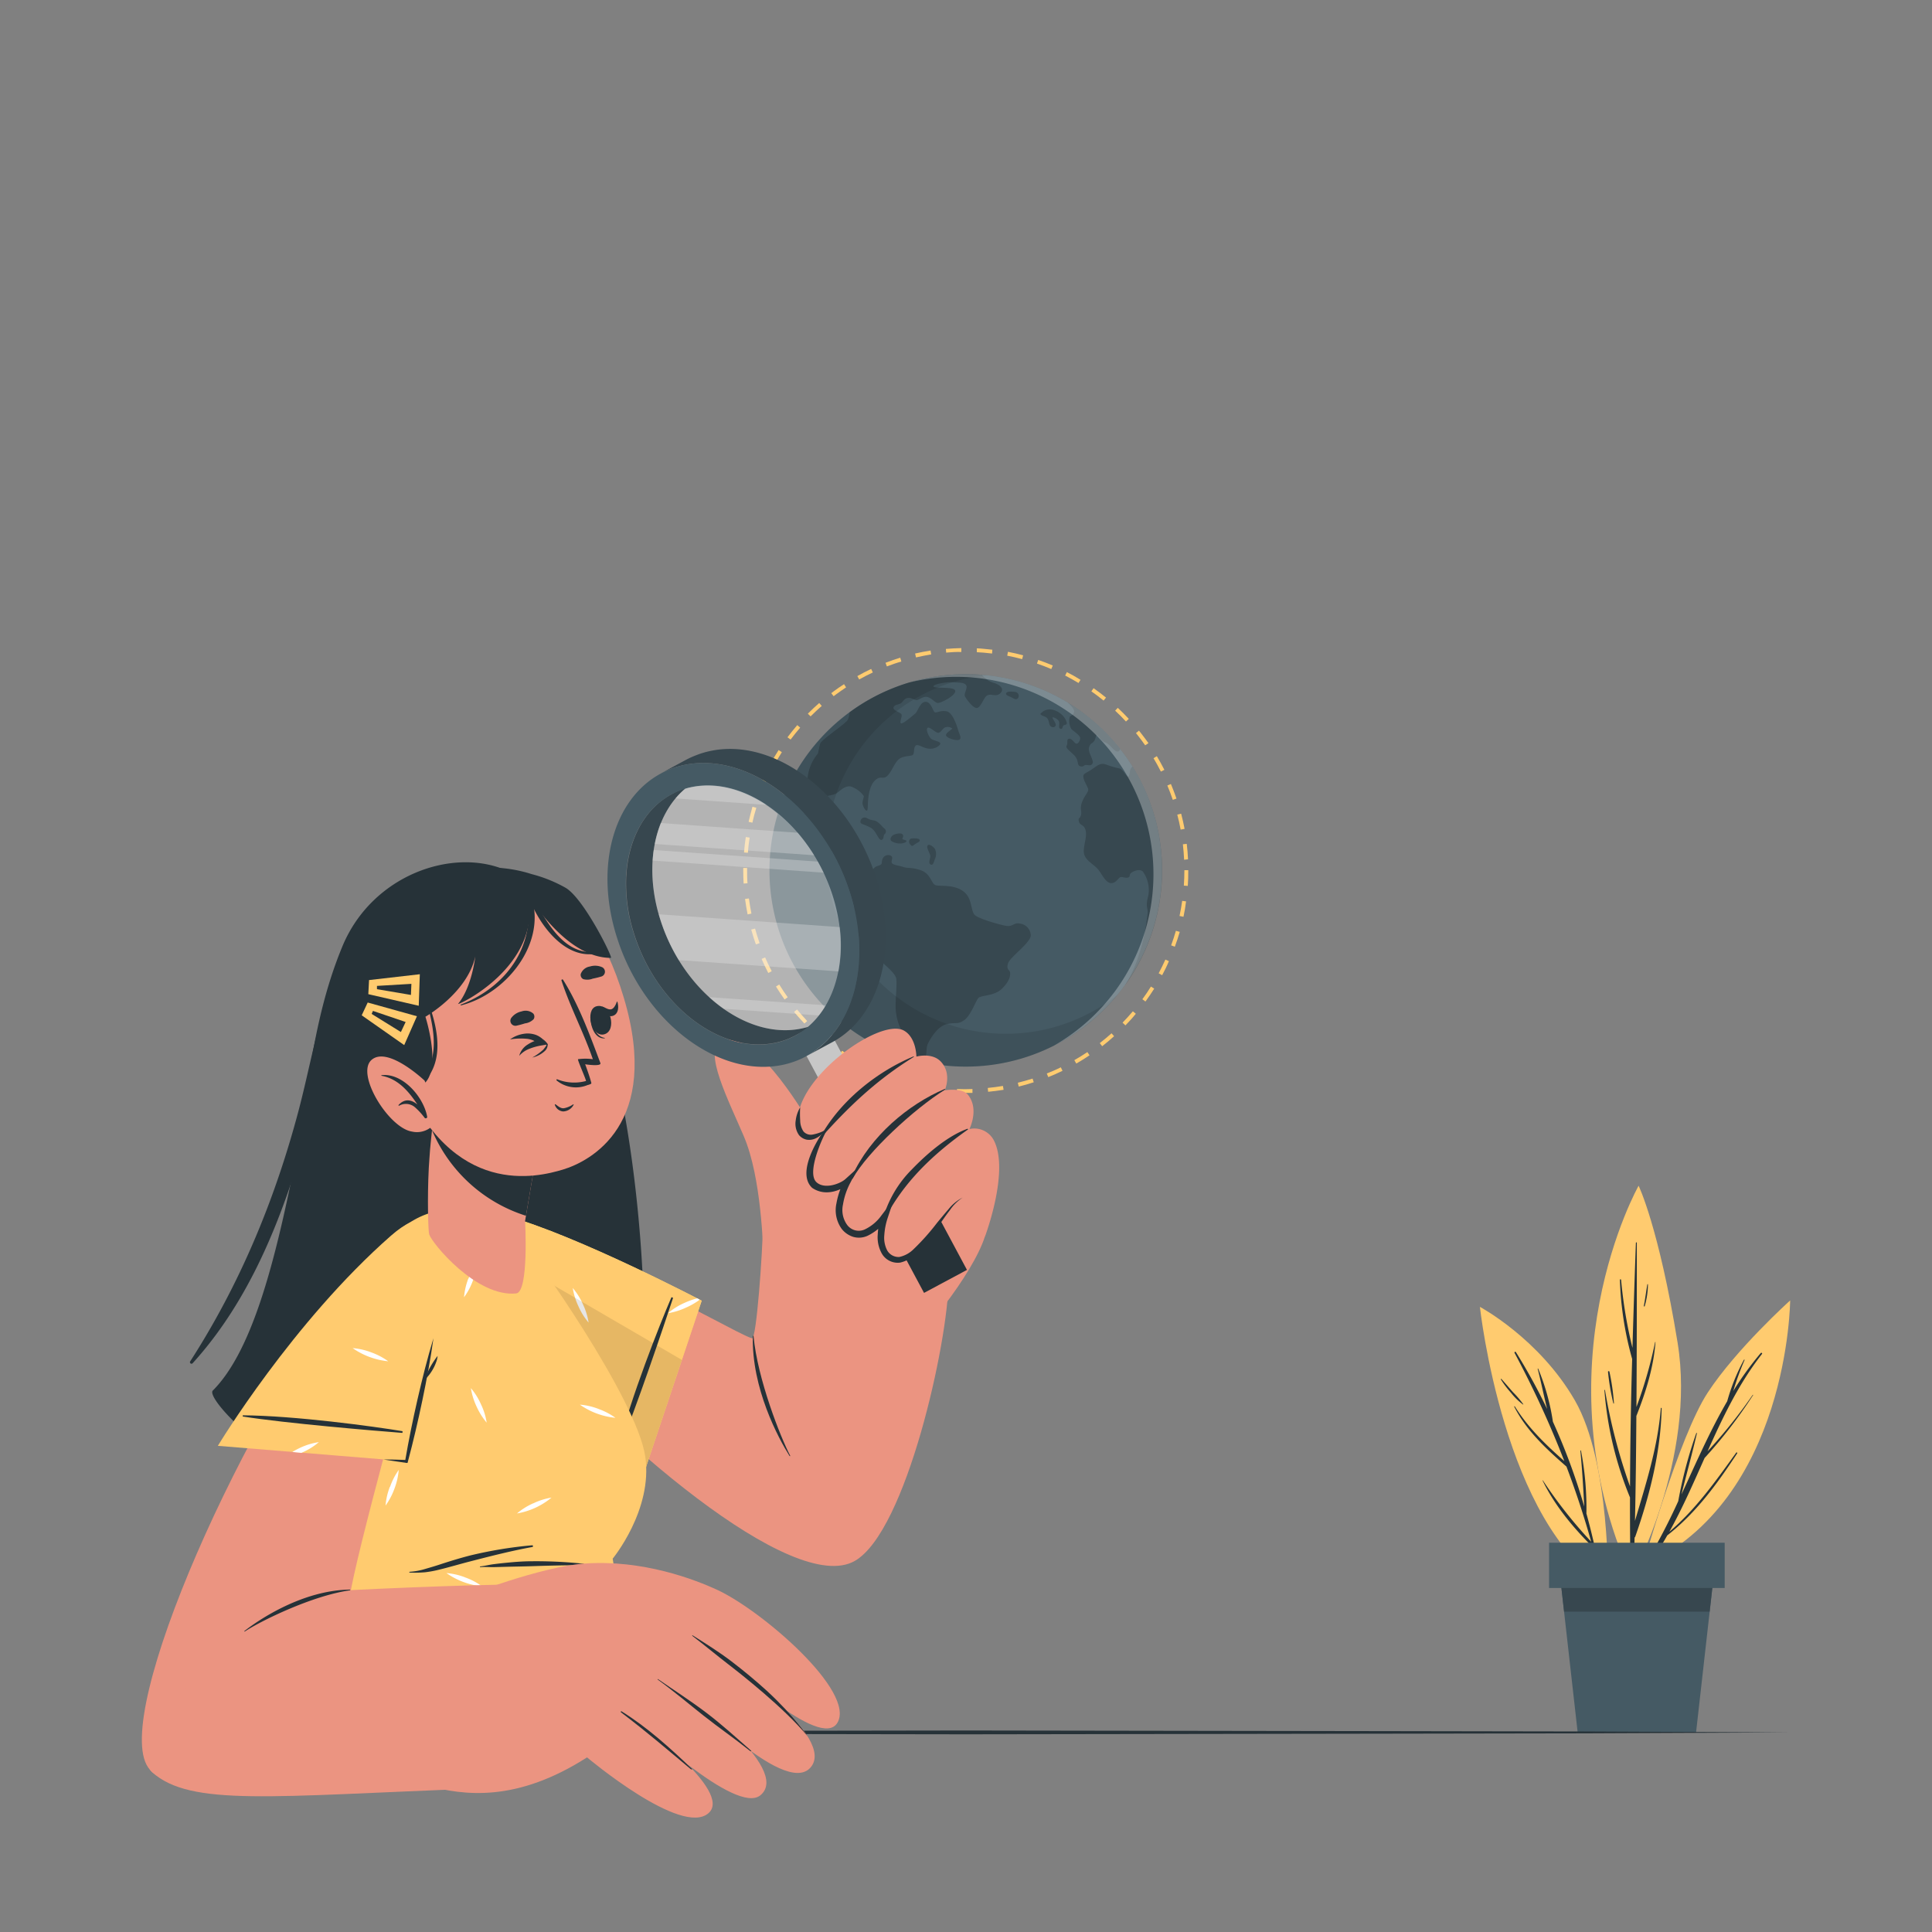 <svg xmlns="http://www.w3.org/2000/svg" viewBox="0 0 500 500"><rect x="0" y="0" width="500" height="500" fill="#808080" stroke="none"/><g id="freepik--Plant--inject-429"><path d="M425.15,405.31s9.34-33.5,16.79-44.88,21.35-23.88,21.35-23.88S463,388.2,425.15,405.31Z" style="fill:#FFCB6F"></path><path d="M425.82,404.73a158.38,158.38,0,0,0,8.51-16.23A114,114,0,0,1,439,370.88c0-.1.19,0,.16.06-1.24,5.3-2.68,10.54-4,15.82,3.77-8.15,7.35-16.41,11.84-24.12a51.21,51.21,0,0,1,4.33-10.72c0-.1.21-.05.16.06a67.81,67.81,0,0,0-2.91,8,81,81,0,0,1,7.09-9.8c.16-.19.49,0,.33.23-6,7.66-10.14,16.37-14.09,25.19A132.7,132.7,0,0,0,453.6,361a.05.05,0,0,1,.09.06,121.35,121.35,0,0,1-12.54,16.26c-2.88,6.46-5.7,12.95-9.13,19.1,6.85-5.79,12.11-13.27,17.32-20.49a.16.16,0,0,1,.26.17c-5.21,7.93-10.61,15.39-18.11,21.26a83.72,83.72,0,0,1-5,7.83A.4.4,0,0,1,425.82,404.73Z" style="fill:#263238"></path><path d="M422.26,408.33s16.78-30.9,11.9-60.85-10.09-40.61-10.09-40.61S397.7,353.45,422.26,408.33Z" style="fill:#FFCB6F"></path><path d="M415.37,359.76a146,146,0,0,0,6.48,24.94q.07-16.49.55-33a85.36,85.36,0,0,1-3.17-20.47c0-.2.3-.19.31,0a117.47,117.47,0,0,0,2.94,17.61q.39-13.61.89-27.2a.12.12,0,0,1,.24,0c0,14.16,0,28.33-.1,42.49a114.65,114.65,0,0,0,4.84-16.83,0,0,0,0,1,.09,0c-.5,6.61-2.51,13-4.95,19.15-.06,9.05-.16,18.11-.36,27.16,2.84-9.63,5.87-18.95,6.69-29.12a.11.11,0,1,1,.21,0c-.22,11.22-3.11,22.61-6.81,33.15a.6.6,0,0,1-.19.27q-.12,5-.29,9.93a.37.37,0,0,1-.74,0c-.13-6.77-.17-13.54-.16-20.31a90.93,90.93,0,0,1-6.62-27.8C415.22,359.69,415.36,359.68,415.37,359.76Z" style="fill:#263238"></path><path d="M416.52,355a57.9,57.9,0,0,1,1.17,8.16c0,.1-.13.11-.16,0a58.74,58.74,0,0,1-1.38-8.13C416.13,354.82,416.48,354.78,416.52,355Z" style="fill:#263238"></path><path d="M426.33,332.4c0-.09.16-.06.16,0a21,21,0,0,1-.84,5.63c0,.15-.26.08-.23-.06C425.79,336.13,426,334.26,426.33,332.4Z" style="fill:#263238"></path><path d="M416.14,410.69s.68-32.25-8.57-48.28S383,338.22,383,338.22,389.17,395.06,416.14,410.69Z" style="fill:#FFCB6F"></path><path d="M399.28,383.11A119.37,119.37,0,0,0,411.8,399q-2.78-9.89-6.4-19.45c-5.19-4.54-10.33-9.26-13.51-15.48-.06-.1.09-.18.15-.09,3.42,5.51,8,9.92,12.81,14.16a252.1,252.1,0,0,0-12.88-28,.2.2,0,0,1,.35-.2,153.3,153.3,0,0,1,8.08,14.71c-.87-3.44-1.56-7-2.45-10.39,0-.1.11-.13.15,0a58.15,58.15,0,0,1,3.79,13.68A162.94,162.94,0,0,1,410,389.9c-.24-4.83-.54-9.64-1-14.46a.08.08,0,0,1,.16,0,78.44,78.44,0,0,1,1.4,16.25c1.33,4.8,2.46,9.66,3.36,14.56,0,.13-.17.19-.21.06-.5-2-1-4.09-1.6-6.12,0,0-.07,0-.11,0-5-5-9.67-10.64-12.77-17C399.21,383.11,399.26,383.08,399.28,383.11Z" style="fill:#263238"></path><path d="M388.56,356.87c1,1.12,2,2.29,3,3.43a25.44,25.44,0,0,1,2.67,3.12s0,.1-.07.07a15.56,15.56,0,0,1-3.08-3,25,25,0,0,1-2.63-3.46A.09.09,0,0,1,388.56,356.87Z" style="fill:#263238"></path><path d="M443.62,406.75l-1.16,10.34-3.52,31.26H408.3l-3.52-31.26-1.16-10.34h40Z" style="fill:#455a64"></path><path d="M443.62,406.75l-1.16,10.34H404.78l-1.16-10.34h40Z" style="fill:#37474f"></path><rect x="400.89" y="399.26" width="45.45" height="11.71" transform="translate(847.24 810.23) rotate(180)" style="fill:#455a64"></rect></g><g id="freepik--Table--inject-429"><polygon points="36.71 448.35 90.03 448.1 143.35 448.01 250 447.85 356.64 448.01 409.97 448.1 463.29 448.35 409.97 448.59 356.64 448.68 250 448.84 143.35 448.68 90.03 448.59 36.71 448.35" style="fill:#263238"></polygon></g><g id="freepik--World--inject-429"><path d="M300.73,225.25A50.51,50.51,0,0,1,291,255.1h0A50.78,50.78,0,1,1,250,174.48c1.39,0,2.78.05,4.14.16a50.68,50.68,0,0,1,35.78,19.23,52.71,52.71,0,0,1,3.17,4.5A50.59,50.59,0,0,1,300.73,225.25Z" style="fill:#455a64"></path><g style="opacity:0.2"><path d="M260.92,249.22c-.64,1.71.42,1.78.49,2.49s0,2.06-2.06,4.12-5.47,1.64-6.18,2.49-1.92,4.48-3.63,5.69-2,.5-4.41,1-4.27,3.62-5,5.12.14,4-1.56,4.05-2.49-3.63-4.06-5.62a13.35,13.35,0,0,1-2.56-6.11c-.49-2.35.29-7.26,0-9.18s-5.4-5.33-7.25-7.68-4.41-7-4.27-8.6a6.31,6.31,0,0,1,2.14-3.91c.85-.64.49-1,.64-1.57s.85-.71,1-1.42-.43-2.84-1.14-3.2-1.21.85-1.63.64-1.71-1.71-2.21-1.85-.35.93-1.06-.43-1.07-4.76-1.64-5.33-1,1-2.35,0-1.92-2.92-2.49-3.2-1.35.07-1.93-1.07.51-3.2,0-3-1.62,1.85-1.91.28,1.43-6.83,1.14-9.67a11.39,11.39,0,0,1,2.7-8.25s.29-1.56.57-2.56,6.4-5,7.12-6.12a5.67,5.67,0,0,0,.5-2A50.55,50.55,0,0,1,250,174.48c1.39,0,2.78.05,4.14.16l.14.19a6,6,0,0,0,3.08,1.95c1.8.66,2.23,1.51,1.85,2.22a1.8,1.8,0,0,1-1.7.91c-.71,0-1.38-.34-2.14.14s-1.51,3-2.51,3.17-2.75-2.27-3.13-3,.85-2.23.27-2.94-1.6-.57-3.21-.71-5.36.47-5.21,1.09,5.5-.1,5.64,1.14-3.94,3.31-4.65,3.12-1.66-1.42-2.7-1.56-1.9.71-2.55.81-1.43-.71-2.43-.53-1.23,1.05-1.75,1.38-1.76.33-1.9,1.09,1.57,1.19,2,1.66-.52,2.09-.09,2.42,3.08-2,3.74-2.56,1.23-3,2.66-3,1.89,2.46,2.37,2.7,1.52-.57,3.08-.24,2.65,3.75,2.94,4.79,1,2.09.38,2.52-3.13-.29-3.46-1,1.7-1.66,1.56-1.9a2,2,0,0,0-1.94-.2c-.62.38-.9,1.15-1.57,1.34s-2.41-1.8-2.89-1.23.48,2.37.95,2.79,2.23.67,2.37,1.14-1.18,1.52-2.8,1.43-2.94-1.33-3.55-.81-.29,1.89-.71,2.37-2.75.14-3.89,1.37-1.66,3.09-2.8,4.13-1.66-.29-3.18,1.18-1.75,4.75-1.8,5.88,0,2-.38,1.9-.9-1.14-1-1.75.33-1.66.33-2a6.74,6.74,0,0,0-3.46-2.52c-1.28-.19-2.42.86-3.36,1.62s-2.66.61-3.28,1.23-1.09,6.07-.61,7.35,1.09,1.28,2.61.61.66-1.94,1.56-1.66a2.13,2.13,0,0,1,1.37,2c0,.76-1.8,2.56-1.56,3.09s1.8-.1,2.56.14,1.14.71.9,2.65-.09,3.47,1,4.11,1.78-.93,2.28-.72,1.21,1.36,1.92,1.28.36-.71,1.71-1.13.85-.71,1.13-1.57a1.58,1.58,0,0,1,2.07-1.14c.92.43.28,1.07.35,1.78s1.71.78,3,1.21,2,0,4.55.85,2.7,3.42,3.77,3.84,4.62-.28,7.18,1.57,1.85,5.26,3.13,6.26,6.05,2.34,7.9,2.7,2.13-.93,3.62-.57a3.17,3.17,0,0,1,2.85,2.85C267.12,243.71,261.56,247.51,260.92,249.22Z"></path><path d="M222.7,212.86c.05.4,1.24.57,2.66,1.37s1.94,3.18,2.7,3.13.52-1.14.81-1.42a.92.92,0,0,0,0-1.52c-.76-.62-1.5-1.94-2.88-2.13s-1.63-.76-2.24-.71A1.07,1.07,0,0,0,222.7,212.86Z"></path><path d="M230.53,216.84c-.21.58,0,1,1.51,1.37s2.94-.38,2.47-.68-1.19-.17-.9-.69.19-1.28-1.05-1.14S230.72,216.32,230.53,216.84Z"></path><path d="M235.84,217c-.52.08-.81,1-.29,1.55s.52.47,1.14,0,1.56-.71,1.33-1.19S236.36,216.93,235.84,217Z"></path><path d="M240,218.94c.23-.71,1.42,0,1.95.74a3.1,3.1,0,0,1,0,2.66c-.29.8-.48,1.75-1.14,1.37s0-1.51-.05-2.18S239.77,219.52,240,218.94Z"></path><path d="M260.4,179.38c-.25.6.9.81,1.56,1.19s1.19.62,1.56,0a1,1,0,0,0-.66-1.47C262.34,179,260.63,178.82,260.4,179.38Z"></path><path d="M269.36,184.93c.43.46,1.18.38,1.7,1s.33,1.81,1,2.14,1.14,0,1.18-.48-.94-1.66-.85-1.89,1.38.33,1.66,1-.28,1.71.38,1.9.52-.67.81-.86.9-.09.85-.66a4.35,4.35,0,0,0-1.42-2.23,5.33,5.33,0,0,0-2.14-1.14,3.2,3.2,0,0,0-2.56.38C269.45,184.6,269.09,184.65,269.36,184.93Z"></path><path d="M289.87,193.87a.91.91,0,0,1-.27.5c-1,.71-2.18-1.76-3.55-2.23s-2-2.23-2.28-1.85-.19.9-.62,1.52-1,.47-1.32,1.66,1.32,3.36.94,4.07-.85.48-1.61.43-.62.62-1.61.33-.14-1.52-1.71-3-2.08-1.75-1.75-2.41-.14-1.62.57-1.71,1.28.95,1.75,1.23,1.09-.57,1.14-1.33-1.66-1.8-2.28-2.39a4.24,4.24,0,0,1-.42-3.15c.23-.43.95-.29,1.13-1.33.12-.61-.85-1.64-1.67-2.38A51,51,0,0,1,289.87,193.87Z"></path><path d="M297,236.37c.14-1.52-.62-1.61.14-4.41a8.13,8.13,0,0,0-1.37-6.4c-.57-.61-1.81-.42-2.8.19s-.29,1.09-.95,1.33-1.33-.14-1.94-.1-1.19,1.62-2.52,1.57-2.18-1.94-3.17-3.3-3-2.2-3.7-3.86.62-4.22.33-6.16-1.56-1.52-1.8-2.61.19-.57.52-1.61-.38-1.61.29-3.42,1.85-2.7,1.56-3.5-1.18-2.14-1.23-3.08.9-.91,2.7-2.24,2.28-1.23,3.65-.75a20,20,0,0,0,3,.85c.81.14,1.9,2.23,2.23,2.13s.38-.71.53-1.61a2,2,0,0,1,.59-1,50.8,50.8,0,0,1-2,56.73C295.87,247.72,296.81,237.89,297,236.37Z"></path></g><path d="M289.29,257.36A50.78,50.78,0,1,1,250,174.48c1.4,0,2.77.05,4.14.16l1.13.11a46.53,46.53,0,1,0,34.07,82.61Z" style="opacity:0.1"></path><path d="M300.73,225.25A50.53,50.53,0,0,1,291,255.1h0a51.12,51.12,0,0,1-18.24,15.51,51.59,51.59,0,0,0,16-14.35h0a51.08,51.08,0,0,0-37.16-80.93c-1.37-.11-2.76-.16-4.16-.16a51.13,51.13,0,0,0-12.26,1.48A50.74,50.74,0,0,1,250,174.48c1.4,0,2.77.05,4.14.16a50.68,50.68,0,0,1,35.78,19.23,52.71,52.71,0,0,1,3.17,4.5A50.59,50.59,0,0,1,300.73,225.25Z" style="fill:#fff;opacity:0.3"></path><path d="M250,282.84c-.78,0-1.55,0-2.33,0l0-1c1.32.06,2.65.06,4,0l0,1Zm5.73-.28-.1-1c1.31-.13,2.64-.3,3.93-.52l.17,1C258.36,282.25,257,282.43,255.68,282.56Zm-12.08-.07c-1.32-.14-2.67-.34-4-.58l.18-1c1.3.23,2.62.42,3.92.57Zm20-1.28-.24-1c1.28-.31,2.56-.67,3.82-1.07l.3.95C266.23,280.52,264.93,280.89,263.63,281.21Zm-28-.16c-1.3-.33-2.6-.71-3.87-1.13l.32-.95c1.24.41,2.52.79,3.8,1.12Zm35.64-2.3-.38-.93c1.23-.49,2.45-1,3.63-1.6l.44.9C273.79,277.71,272.55,278.25,271.31,278.75ZM228,278.51c-1.24-.51-2.48-1.07-3.68-1.67l.44-.89c1.19.59,2.4,1.14,3.62,1.64Zm50.54-3.27-.5-.87c1.14-.65,2.27-1.35,3.37-2.09l.56.83C280.87,273.86,279.71,274.58,278.56,275.24Zm-57.77-.32c-1.15-.68-2.3-1.41-3.4-2.17l.56-.82c1.09.74,2.21,1.46,3.35,2.13Zm64.47-4.17-.62-.79c1.05-.81,2.07-1.67,3.05-2.54l.66.75C287.36,269.05,286.32,269.92,285.26,270.75Zm-71.12-.4c-1-.83-2.08-1.71-3.07-2.62l.68-.73c1,.89,2,1.75,3,2.57Zm77.12-5-.72-.69c.92-.95,1.82-1.94,2.67-2.94l.76.64C293.11,263.41,292.19,264.41,291.26,265.37Zm-83.06-.46c-.93-1-1.83-2-2.68-3l.77-.64c.84,1,1.72,2,2.63,3Zm88.26-5.7-.8-.59.07-.09c.75-1,1.48-2.11,2.15-3.19l.85.54c-.69,1.09-1.43,2.18-2.19,3.23Zm-93.39-.52c-.78-1.09-1.53-2.22-2.23-3.36l.85-.52c.69,1.12,1.42,2.23,2.19,3.3Zm97.69-6.3-.88-.48c.61-1.15,1.2-2.35,1.74-3.55l.91.4C302,250,301.39,251.21,300.76,252.39Zm-101.91-.56c-.62-1.19-1.2-2.41-1.73-3.64l.91-.4c.53,1.21,1.1,2.41,1.71,3.57Zm105.2-6.8-.94-.35c.46-1.24.87-2.51,1.23-3.77l1,.28C304.94,242.47,304.51,243.76,304.05,245Zm-108.41-.59c-.45-1.26-.85-2.56-1.21-3.85l1-.26c.35,1.26.75,2.54,1.18,3.78Zm110.64-7.16-1-.21c.28-1.29.51-2.6.69-3.91l1,.14C306.79,234.63,306.56,236,306.28,237.28Zm-112.78-.61c-.26-1.31-.48-2.65-.66-4l1-.13c.17,1.31.39,2.63.65,3.91Zm113.9-7.38-1-.07c.09-1.32.14-2.65.14-4h1C307.54,226.59,307.49,228,307.4,229.29Zm-114.93-.61c-.07-1.13-.1-2.28-.1-3.43v-.6h1v.59c0,1.13,0,2.26.1,3.37Zm114-6.16c-.06-1.32-.17-2.65-.32-4l1-.11c.16,1.33.27,2.68.33,4ZM193.55,220.7l-1-.08c.11-1.34.26-2.69.46-4l1,.15C193.8,218.06,193.65,219.38,193.55,220.7Zm112-6c-.24-1.3-.53-2.6-.87-3.87l1-.25c.34,1.29.64,2.62.89,3.93Zm-110.81-1.79-1-.22c.3-1.31.64-2.63,1-3.91l1,.29C195.35,210.28,195,211.57,194.73,212.86ZM303.52,207c-.42-1.25-.9-2.5-1.41-3.71l.92-.39c.52,1.24,1,2.51,1.44,3.77ZM197,205.26l-.94-.35c.47-1.25,1-2.5,1.56-3.72l.91.42C198,202.81,197.46,204,197,205.26Zm103.44-5.57c-.59-1.18-1.24-2.35-1.91-3.47l.86-.52c.68,1.15,1.34,2.34,1.95,3.53Zm-100.13-1.62-.87-.48c.64-1.18,1.34-2.34,2.06-3.47l.84.54C201.63,195.77,201,196.91,200.31,198.07Zm96.06-5.18c-.62-.89-1.27-1.77-1.94-2.61-.14-.19-.29-.37-.44-.56l.78-.63.45.57c.68.86,1.34,1.75,2,2.66ZM204.6,191.4l-.8-.59c.8-1.08,1.66-2.13,2.53-3.15l.76.65C206.23,189.31,205.39,190.35,204.6,191.4Zm86.8-4.67c-.9-1-1.84-1.91-2.8-2.81l.68-.73c1,.92,1.94,1.88,2.85,2.85Zm-81.62-1.33-.71-.7c.94-.95,1.93-1.88,2.94-2.76l.66.75C211.68,183.56,210.71,184.47,209.78,185.4Zm75.83-4.09c-1-.83-2.1-1.64-3.16-2.39l.57-.82c1.09.77,2.17,1.59,3.22,2.44Zm-69.87-1.13-.61-.79.73-.55c.83-.61,1.69-1.21,2.57-1.78l.54.83c-.85.57-1.7,1.16-2.52,1.76Zm63.38-3.42c-1.12-.68-2.29-1.33-3.46-1.93l.45-.89c1.2.61,2.38,1.27,3.53,2Zm-56.76-.92-.48-.87c1.17-.66,2.37-1.28,3.58-1.85l.43.91C224.7,174.59,223.51,175.2,222.36,175.84Zm49.71-2.69c-1.21-.51-2.46-1-3.7-1.42l.32-.94c1.27.43,2.54.92,3.77,1.44Zm-42.54-.68-.36-.94c1.25-.48,2.53-.93,3.81-1.32l.29,1C232,171.55,230.76,172,229.53,172.47Zm35-1.89c-1.26-.34-2.56-.64-3.86-.89l.19-1c1.32.25,2.64.56,3.93.9Zm-27.47-.45-.23-1c1.3-.3,2.63-.56,4-.77l.16,1C239.68,169.58,238.38,169.84,237.1,170.13Zm19.69-1c-.74-.09-1.48-.16-2.23-.23l-1.72-.11,0-1c.59,0,1.17.07,1.75.12.76.06,1.52.14,2.27.23Zm-11.87-.19-.09-1c1.33-.11,2.69-.19,4-.21l0,1C247.56,168.7,246.23,168.77,244.92,168.89Z" style="fill:#FFCB6F"></path></g><g id="freepik--Character--inject-429"><path d="M164.37,367.68a83.19,83.19,0,0,1-13.8,12.71c5.76-15.95-1.69-48.08-1.84-43.27-.77,23-10.06,49.85-15.11,52l-.09,0c-13.83,4.53-27.43,3.16-39.34-.8a.24.24,0,0,1,0-.08c7.88-18.3,1.17-51.13.81-49-4,23-18.19,38.71-21.07,39.23h0c-12.6-8.17-20.18-17.27-18.86-18.59,9.63-9.62,15.36-30.78,20-52.87v0c4.56-21.79,5.15-41.8,13.53-62.06,7.67-18.55,28.66-25.78,42.49-19.67C167.32,241.37,170.19,361,164.37,367.68Z" style="fill:#263238"></path><path d="M103.89,231.44c-8.49,3.78-14.25,13.32-17.48,21.74-4.28,11.18-6.21,23.3-9.3,34.85C71,310.87,62,332.5,49.21,352.34a.4.4,0,0,0,.64.47c14.77-16.27,23-37.17,29.09-58.19,3.08-10.74,5-21.74,7.82-32.55a67.52,67.52,0,0,1,6.57-17c3-5.15,6.84-8.61,11.43-12.19A.84.84,0,0,0,103.89,231.44Z" style="fill:#263238"></path><path d="M130.32,340.1c28.07,32.71,75.06,73,90.93,63.85,13.36-7.71,24.09-56.72,24.22-72.2.06-7-47.91-22.91-48-15.39-.1,8-1.72,30.32-2.84,30-3.51-1.13-13.14-7.19-47.33-23.56C128.24,313.65,111.73,318.45,130.32,340.1Z" style="fill:#eb9481"></path><path d="M204.34,376.81c-2.88-4.56-9.86-17.56-9.5-31,0-.15.17-.17.18,0,1,11,7,26.22,9.47,30.91C204.56,376.81,204.42,376.92,204.34,376.81Z" style="fill:#263238"></path><path d="M166.06,383.05l15.54-46.43s-32.06-16.83-50.47-21.93c-10.32-2.85-12.68,5.12-8.23,13.71C138.49,358.46,166.06,383.05,166.06,383.05Z" style="fill:#FFCB6F"></path><path d="M166.06,383.05l15.54-46.43s-32.06-16.83-50.47-21.93c-10.32-2.85-12.68,5.12-8.23,13.71C138.49,358.46,166.06,383.05,166.06,383.05Z" style="fill:#FFCB6F"></path><path d="M150.86,337.54a17.36,17.36,0,0,0-2.63-4.2,17.49,17.49,0,0,0,1.47,4.73,16.93,16.93,0,0,0,2.63,4.21A17.45,17.45,0,0,0,150.86,337.54ZM180.44,336a21.31,21.31,0,0,0-3.36,1.21,17,17,0,0,0-4.19,2.64,17.5,17.5,0,0,0,4.73-1.48,18.11,18.11,0,0,0,3.46-2Zm-57.79-8.11c.08.17.16.33.25.5l.29.55a13,13,0,0,0,.38-2.43A15,15,0,0,0,122.65,327.9Zm32.25,36.74a17.35,17.35,0,0,0-4.83-1.11,19.27,19.27,0,0,0,9.21,3.41A17.67,17.67,0,0,0,154.9,364.64Z" style="fill:#fff"></path><path d="M176.47,351.94l-10.41,31.12s-27.57-24.6-43.15-54.66a15.86,15.86,0,0,1-2.09-8.84Z" style="opacity:0.1"></path><path d="M173.74,335.79c-3,6.95-10.52,26-13.8,39.06,0,.08.26.19.3.11,4.36-10.43,11.56-31.83,13.93-39C174.22,335.82,173.8,335.66,173.74,335.79Z" style="fill:#263238"></path><path d="M232.57,350.33c-5.06,2.93-34.27-17.45-34.8-23.42-.37-4.16-.64-22-5.28-32.87-3.88-9.13-10.68-22.24-5.85-24.51,7-3.33,17.63,12.21,23.17,21.51,2.93-5.11,5.92-9.23,8.55-11,8.72-5.85,39.75,29.76,36.54,39.94C251.81,329.81,237.63,347.4,232.57,350.33Z" style="fill:#eb9481"></path><rect x="216.71" y="265.97" width="8.33" height="42.36" transform="translate(-109.4 138.29) rotate(-28.17)" style="fill:#c7c7c7"></rect><polygon points="250.25 328.65 239.14 334.6 239.14 334.6 221.41 301.49 232.52 295.54 232.52 295.54 250.25 328.65" style="fill:#263238"></polygon><path d="M206.73,291.74c1.29,5.3,6.8.75,6.8.75s-6.35,8.46-2.92,13.41c3.33,4.76,9.79-1,10.26-1.37-.33.45-6,8.38-2,13,4.12,4.79,9.62-2.07,10-2.52-.18.53-2.45,7.49,1.37,10.32,6.55,4.84,12.83-12.81,18.91-15.39,0,0,5.55,9.8,5.77,10.05,0,0,6.31-16.67,2.38-24.68a5.7,5.7,0,0,0-6.42-3.11s2.63-5.15-.38-8.89c-1.55-1.91-6-1.13-6-1.13s1.93-4.22-.95-7.37c-2.29-2.53-6.39-1.36-6.39-1.36s0-4.9-3.2-6.72C227.55,263.05,204,280.39,206.73,291.74Z" style="fill:#eb9481"></path><path d="M236.48,273.54a.08.08,0,0,0-.06-.14c-9.14,3.81-18,10.8-23.22,19.3-.17.28.21.68.46.41C220.69,285.37,227.55,279.07,236.48,273.54Z" style="fill:#263238"></path><path d="M244.58,282c.1-.06,0-.22-.11-.17-9.4,4-19.18,12.13-24,22.63-.16.36.05.85.27.45C224.47,298.21,236.51,287,244.58,282Z" style="fill:#263238"></path><path d="M228.77,315.86c5-9.89,12.72-17.18,21.7-23.52.12-.08,0-.24-.13-.2-5.24,1.91-10.54,6.55-14.36,10.51a29.31,29.31,0,0,0-7.55,13C228.37,315.88,228.66,316.07,228.77,315.86Z" style="fill:#263238"></path><path d="M213.34,292.5c-.2.34.51.27.32.61-.82,1.43-5,10.49-2.33,12.87,2.12,1.9,6.15.36,7.46-.84l3.31-3-2.06,4a18.27,18.27,0,0,0-1.88,5.62,6.55,6.55,0,0,0,1.08,5.24,3.73,3.73,0,0,0,4.56,1.18,11.26,11.26,0,0,0,4.33-3.65l3.22-4.21-1.66,5a17.49,17.49,0,0,0-.83,4.31,7.08,7.08,0,0,0,.76,4,3.38,3.38,0,0,0,3.14,1.67,7.42,7.42,0,0,0,3.66-2,59.29,59.29,0,0,0,6.11-6.86c1-1.2,2-2.41,3-3.57a11.14,11.14,0,0,1,3.61-2.94,11.83,11.83,0,0,0-3.28,3.22c-.94,1.22-1.82,2.49-2.71,3.76a49.72,49.72,0,0,1-5.87,7.34,8.62,8.62,0,0,1-4.32,2.51,4.75,4.75,0,0,1-4.71-2.28,8.61,8.61,0,0,1-1.09-5,18.5,18.5,0,0,1,.86-4.81l1.56.8a12.93,12.93,0,0,1-5.08,4.36,5.36,5.36,0,0,1-3.65.28,6.11,6.11,0,0,1-3-2.05,8.28,8.28,0,0,1-1.38-6.63,19.87,19.87,0,0,1,2.17-6.15l1.25,1c-1.72,1.46-6,3.67-9.7,1.14C205.91,303.43,212.09,294.12,213.34,292.5Z" style="fill:#263238"></path><path d="M213.53,292.49a10.67,10.67,0,0,1-3.15,1.12,2.53,2.53,0,0,1-2.44-.79,5.14,5.14,0,0,1-.85-2.81c-.07-1.09-.08-2.25,0-3.44a8.63,8.63,0,0,0-1.16,3.42,5.09,5.09,0,0,0,.87,3.8,3.62,3.62,0,0,0,1.85,1.13,3.85,3.85,0,0,0,2.06-.15A5.92,5.92,0,0,0,213.53,292.49Z" style="fill:#263238"></path><path d="M45.36,449l120.48-.31-7.28-45.31S169,390.74,167,377c-2.17-15-29.27-53.13-31.55-55.28-9.17-8.61-18.82-10.92-27.56-6.4C77.84,330.86,45.36,449,45.36,449Z" style="fill:#FFCB6F"></path><path d="M124.48,363.44a17.32,17.32,0,0,0-2.62-4.2,17.54,17.54,0,0,0,1.46,4.74,18,18,0,0,0,2.63,4.2A16.56,16.56,0,0,0,124.48,363.44Zm14.17,65.47A17.86,17.86,0,0,0,136,424.7a17,17,0,0,0,1.46,4.73,17.54,17.54,0,0,0,2.63,4.21A17.13,17.13,0,0,0,138.65,428.91Zm-37.91-4.48a17.82,17.82,0,0,0-2.63-4.19,19,19,0,0,0,4.1,8.93A17.32,17.32,0,0,0,100.74,424.43Zm-23-49.78a17,17,0,0,0-4.19,2.64,17.86,17.86,0,0,0,4.73-1.48,16.82,16.82,0,0,0,4.19-2.63A17.6,17.6,0,0,0,77.75,374.65ZM75,438.17a17.74,17.74,0,0,0-4.19,2.63,19.36,19.36,0,0,0,8.93-4.09A17.19,17.19,0,0,0,75,438.17Zm63-49.12a17.48,17.48,0,0,0-4.2,2.63,19,19,0,0,0,8.93-4.1A17,17,0,0,0,138.05,389.05Zm-16.8-58.15a17.62,17.62,0,0,0-1.11,4.83,16.94,16.94,0,0,0,2.32-4.38,17.35,17.35,0,0,0,1.11-4.83A17.74,17.74,0,0,0,121.25,330.9Zm-20.31,53.9a17.33,17.33,0,0,0-1.11,4.84,18,18,0,0,0,2.31-4.39,17.61,17.61,0,0,0,1.1-4.83A17.5,17.5,0,0,0,100.94,384.8Zm58.32,22.91c-.34.68-.63,1.38-.91,2.08a17.68,17.68,0,0,0-1.1,4.84,17.27,17.27,0,0,0,2.31-4.39c0-.07.05-.13.07-.2Zm-6.07,41h.71a10.33,10.33,0,0,0,.14-1.26A14.64,14.64,0,0,0,153.19,448.72Zm-77-42.19a16.92,16.92,0,0,0-4.83-1.11,19.26,19.26,0,0,0,9.22,3.41A17.57,17.57,0,0,0,76.14,406.53Zm43.07,39.62a17.08,17.08,0,0,0-4.84-1.12,17.44,17.44,0,0,0,4.39,2.31,17.26,17.26,0,0,0,4.83,1.11A17.34,17.34,0,0,0,119.21,446.15Zm35.69-81.51a17.35,17.35,0,0,0-4.83-1.11,19.27,19.27,0,0,0,9.21,3.41A17.67,17.67,0,0,0,154.9,364.64Zm-34.53,43.59a17.35,17.35,0,0,0-4.83-1.11,19.15,19.15,0,0,0,9.21,3.42A17.21,17.21,0,0,0,120.37,408.23ZM96.1,350a17.41,17.41,0,0,0-4.84-1.11,19.36,19.36,0,0,0,9.22,3.41A17.67,17.67,0,0,0,96.1,350Z" style="fill:#fff"></path><path d="M137.7,399.92a109.61,109.61,0,0,0-16,2.63c-2.61.67-5.16,1.45-7.72,2.29-1.27.42-2.55.8-3.84,1.17a17.52,17.52,0,0,1-4.12.77.1.1,0,0,0,0,.2,31,31,0,0,0,4-.08,28.74,28.74,0,0,0,3.79-.71c2.65-.65,5.26-1.43,7.91-2.11,5.33-1.37,10.66-2.74,16.08-3.72C138,400.32,138,399.89,137.7,399.92Z" style="fill:#263238"></path><path d="M151,404.69a117,117,0,0,0-13.37-.64c-2.23,0-4.45.18-6.67.4q-1.59.15-3.18.36c-1.16.14-2.31.45-3.48.58-.12,0-.12.2,0,.19,1.1-.09,2.22,0,3.33,0l3.33-.09c2.23-.06,4.46-.09,6.68-.16,4.46-.15,8.9-.26,13.36-.25C151.27,405.06,151.25,404.71,151,404.69Z" style="fill:#263238"></path><path d="M93.27,328.26c-30,38.23-64.53,115.41-54.92,129.17,10.71,15.34,53.74-38.82,52-41.06-1.48-1.9,11.28-47.89,20.27-81.28S100.7,318.81,93.27,328.26Z" style="fill:#eb9481"></path><path d="M56.38,374.18l48.8,4s8.7-35.14,9.26-54.24c.32-10.7-5.94-10.54-13.22-4.17C75.74,342.1,56.38,374.18,56.38,374.18Z" style="fill:#FFCB6F"></path><path d="M96.1,350a17.41,17.41,0,0,0-4.84-1.11,19.36,19.36,0,0,0,9.22,3.41A17.67,17.67,0,0,0,96.1,350ZM77.75,374.65a21.13,21.13,0,0,0-2.1,1.12L78,376h0l.33-.15a16.82,16.82,0,0,0,4.19-2.63A17.6,17.6,0,0,0,77.75,374.65Zm-6.25-22.3,0,.06.06.07S71.51,352.39,71.5,352.35Z" style="fill:#fff"></path><path d="M104.11,370.38c-7.46-1.24-27.78-4-41.23-4.1-.08,0-.11.31,0,.32,11.17,1.75,33.67,3.65,41.2,4.23C104.19,370.85,104.25,370.4,104.11,370.38Z" style="fill:#263238"></path><path d="M99.23,377.71c2,0,4,.05,6,.13l-.39.28c.92-5.36,2-10.69,3.22-16s2.54-10.57,4.12-15.8c-.75,5.4-1.76,10.75-2.87,16.07s-2.35,10.63-3.75,15.88l-.09.33-.3,0C103.17,378.32,101.2,378,99.23,377.71Z" style="fill:#263238"></path><path d="M110,357a15.26,15.26,0,0,1,1.34-3.19,23,23,0,0,1,1.91-2.9,5.72,5.72,0,0,1-.41,1.7,10.33,10.33,0,0,1-.72,1.59A11.56,11.56,0,0,1,110,357Z" style="fill:#263238"></path><path d="M111.07,319.44c.65,2.23,12.21,16.33,22.51,15.3,3.35-.34,2.31-18.73,2.31-18.73l.23-1.37,3.26-19.25-23.11-13.17-3.33-1.73s-.54,5.33-1.15,12c0,.3-.06.61-.09.94s-.09.73-.11,1.08c-.11,1-.21,2-.29,3-.06.77-.13,1.52-.17,2.33s-.1,1.6-.16,2.41C110.56,310.24,110.81,318.49,111.07,319.44Z" style="fill:#eb9481"></path><path d="M111.79,292.46a39.2,39.2,0,0,0,24.33,22.18l3.26-19.25-23.11-13.17-3.33-1.73S112.4,285.82,111.79,292.46Z" style="fill:#263238"></path><path d="M161.43,258.17c9.83,32.83-8.72,42.42-15.8,44.53-6.43,1.92-28.56,7.63-41.73-24s-1-46.58,13.46-51.74S151.61,225.34,161.43,258.17Z" style="fill:#eb9481"></path><path d="M155.7,252.7a23.39,23.39,0,0,1-2.3.57,3.83,3.83,0,0,1-2.45.13,1.22,1.22,0,0,1-.65-1.34,3,3,0,0,1,2.38-1.93,4.45,4.45,0,0,1,3.19.2A1.3,1.3,0,0,1,155.7,252.7Z" style="fill:#263238"></path><path d="M133.58,265.46a22.54,22.54,0,0,0,2.28-.61,3.8,3.8,0,0,0,2.22-1.06,1.22,1.22,0,0,0-.07-1.48,3,3,0,0,0-3-.56,4.45,4.45,0,0,0-2.71,1.71A1.3,1.3,0,0,0,133.58,265.46Z" style="fill:#263238"></path><path d="M152.79,263.24c0-.09.2.07.22.16.4,2.3,1.24,4.87,3.46,5.2.07,0,.09.13,0,.13C153.88,268.9,152.8,265.48,152.79,263.24Z" style="fill:#263238"></path><path d="M154.34,260.43c3.62-1,5.42,6.28,2.07,7.24S151.31,261.3,154.34,260.43Z" style="fill:#263238"></path><path d="M156,260.53c.68.25,1.42.81,2.12.69s1.21-1.08,1.54-2c0-.09.1,0,.13.05.38,1.39.28,3-1,3.56s-2.36-.43-3-1.74C155.61,260.88,155.71,260.44,156,260.53Z" style="fill:#263238"></path><path d="M143.79,285.81c.64.45,1.31,1.1,2.16,1a6.38,6.38,0,0,0,2.38-1,.08.08,0,0,1,.12.1,3.15,3.15,0,0,1-2.72,1.73,2.46,2.46,0,0,1-2.14-1.73C143.53,285.82,143.7,285.74,143.79,285.81Z" style="fill:#263238"></path><path d="M151.44,275.43s1.24,3.3,1.61,4.9c0,.15-.34.31-.88.46,0,0,0,0-.06,0a7.83,7.83,0,0,1-8.05-1.17.17.17,0,0,1,.19-.28,11.77,11.77,0,0,0,7.41.42c0-.47-2.31-5.57-2.06-5.64a14,14,0,0,1,3.83,0c-2.38-6.94-5.85-13.43-8.12-20.37a.23.23,0,0,1,.4-.2c4.12,6.55,7,14.47,9.67,21.57C155.72,276,152.15,275.56,151.44,275.43Z" style="fill:#263238"></path><path d="M132,269a8,8,0,0,1,2-1.06,8.42,8.42,0,0,1,2.25-.47,6.56,6.56,0,0,1,2.39.34,5.58,5.58,0,0,1,2.08,1.38l1.05,1.1-1.51.25a15.53,15.53,0,0,0-3.14.84,6.69,6.69,0,0,0-2.75,1.87,4.91,4.91,0,0,1,2.19-2.92,9.4,9.4,0,0,1,3.47-1.38l-.47,1.35a5.41,5.41,0,0,0-3.34-1.47A16.69,16.69,0,0,0,132,269Z" style="fill:#263238"></path><path d="M137.75,273.69a14.24,14.24,0,0,0,2.86-2.06c.19-.21.91-1.11.81-1.28a6.87,6.87,0,0,0-1-1.43,4.53,4.53,0,0,1,1.32,1.3A2.27,2.27,0,0,1,141,272,7.07,7.07,0,0,1,137.75,273.69Z" style="fill:#263238"></path><path d="M108.35,281.28c6.8-2.42,1.75-18.15,1.75-18.15S120.9,257,123,247.55c0,0-.86,7.88-4.43,12.23-.6.73,22-9.67,18.08-28.38,0,0,9.52,16.54,21.46,16.5.57,0-7.1-15.6-11.84-18.2a36.23,36.23,0,0,0-8.68-3.48,35.51,35.51,0,0,0-26.77,2.06c-13.67,7-17.91,25.38-16.87,32C96,273.18,105.13,282.43,108.35,281.28Z" style="fill:#263238"></path><path d="M119.44,259.91c12.59-4.94,20-16.58,16.55-30a.31.31,0,0,1,.57-.2c6.27,12.65-4.72,27.27-17.16,30.46C119.1,260.25,119.15,260,119.44,259.91Z" style="fill:#263238"></path><path d="M108.13,280.55c5.71-5.93,4.42-13.26,2.52-20.5-.05-.22.3-.35.38-.13,2.48,6.89,4.13,15.81-2.45,21.13A.34.34,0,0,1,108.13,280.55Z" style="fill:#263238"></path><path d="M135.83,228.66a.07.07,0,0,1,.14,0c4.06,6.78,8.61,19,18.62,17.66a.2.2,0,0,1,.08.4C145.18,248.85,137.44,236.57,135.83,228.66Z" style="fill:#263238"></path><path d="M95.16,259.45l-1.55,3.31,11,7.71L107.9,263Zm8.59,7.64-7.57-4.69.34-.78,8.46,2.87Z" style="fill:#FFCB6F"></path><path d="M95.51,253.64l-.19,3.65,13.05,3,.28-8.16Zm10.84,3.85L97.56,256l0-.85,8.91-.53Z" style="fill:#FFCB6F"></path><path d="M109.87,279.65s-9.49-9-13.7-5.36,4.44,17.64,10.45,18.56a5.8,5.8,0,0,0,7-4.63Z" style="fill:#eb9481"></path><path d="M98.75,278.25c-.09,0-.08.14,0,.16,4.24.77,7,4,9.27,7.43-1.46-1.2-3.21-1.67-4.86.12-.09.09,0,.23.15.19a3.55,3.55,0,0,1,4.09.42,17.37,17.37,0,0,1,2.49,2.72c.25.32.84,0,.63-.38a.22.22,0,0,1,0-.08C109.53,283.82,104.21,277.64,98.75,278.25Z" style="fill:#263238"></path><path d="M39.36,458.64c10,8.95,30.84,6.21,84,4.24,7.35-.28,19.38-52.69,11.52-52.8-9.91-.14-48.4,1.46-51.2,1.93C60.05,416,32.58,452.58,39.36,458.64Z" style="fill:#eb9481"></path><path d="M120.59,413s19.28-7.53,30.64-8.35c15.21-1.1,28.8,4.22,34.36,6.79,11.6,5.36,35.94,26.36,31.12,34.43-4.37,7.3-28.17-15.42-28.17-15.42s28.09,19.16,21.21,27-33-20.12-33-20.12,28.42,20.34,20.05,27.28c-6.32,5.25-31.4-18.72-31.4-18.72s24.3,17.64,18,23.32c-6.93,6.28-31.47-14.4-31.47-14.4-18.37,11.76-31.92,9.84-41.4,7.33C108.27,461.54,120.59,413,120.59,413Z" style="fill:#eb9481"></path><path d="M179.25,423.23c3.38,2.13,6.82,4.27,10,6.69s6.28,5,9.22,7.67c7.21,6.65,10.68,11.93,10.43,11.63-5.92-7.17-17.17-16-20.35-18.45s-6.22-5-9.39-7.42C179.08,423.29,179.17,423.18,179.25,423.23Z" style="fill:#263238"></path><path d="M170.29,434.55c4.2,2.91,8.47,5.64,12.55,8.74s7.62,6.35,11.45,9.7c.3.26.06.34-.25.09-4-3.2-7.86-5.84-11.86-9s-7.87-6.45-12-9.44C170.15,434.6,170.23,434.51,170.29,434.55Z" style="fill:#263238"></path><path d="M160.85,442.89c6.64,4.11,12.52,9.45,18.16,14.82.28.27,0,.33-.33.07-6-5-10.58-9-18-14.66C160.59,443,160.71,442.8,160.85,442.89Z" style="fill:#263238"></path><path d="M63.32,422.06c3.9-3.05,15.12-10.51,27.21-10.67.14,0,.16.17,0,.19-9.78,1.39-23.08,7.94-27.13,10.62A.09.09,0,1,1,63.32,422.06Z" style="fill:#263238"></path><path d="M200.57,269.87a18.64,18.64,0,0,0,3.36-1c.25-.1.51-.22.76-.34s.46-.21.69-.32a5.06,5.06,0,0,0,.46-.24l6.83-3.69a17.47,17.47,0,0,1-1.91.9,17.08,17.08,0,0,1-1.7.59c-.54.17-1.1.3-1.67.42-14.14,2.92-30.44-9.53-36.38-27.81-4.6-14.09-1.72-27.52,6.32-34.27a19.41,19.41,0,0,1,3.23-2.21l-6.83,3.69s0,0,0,0a9.34,9.34,0,0,0-.87.5c-.25.15-.49.3-.72.47l-.33.22a6.41,6.41,0,0,0-.52.39l-.3.23c-5.06,4-8.19,10.59-8.83,18.34,0,.39-.06.79-.08,1.18a42,42,0,0,0,2.15,15.11C170.12,260.34,186.42,272.8,200.57,269.87Z" style="fill:#37474f"></path><path d="M226.66,226.91c6.05,18.58,1,36.18-11.22,42.78l-6.83,3.68c12.24-6.59,17.27-24.2,11.23-42.78-7-21.43-26.12-36.05-42.71-32.63a22.78,22.78,0,0,0-3.94,1.18c-.77.32-1.51.66-2.24,1.05l6.83-3.68a24.13,24.13,0,0,1,2.24-1,22.32,22.32,0,0,1,3.93-1.18C200.55,190.86,219.68,205.48,226.66,226.91Z" style="fill:#37474f"></path><path d="M202.44,275.61a22.93,22.93,0,0,0,3.93-1.18,21,21,0,0,0,2.7-1.31l.09-.05c.36-.21.71-.43,1.05-.65s.42-.28.62-.43a24.26,24.26,0,0,0,7-7.7q.61-1,1.14-2.13s0,0,0,0a29,29,0,0,0,1.41-3.43c.14-.41.28-.82.4-1.22.25-.81.47-1.65.65-2.49s.36-1.74.49-2.62.25-1.79.32-2.7a48.82,48.82,0,0,0-2.41-19.1c-7-21.42-26.12-36.05-42.71-32.63-.69.14-1.36.32-2,.51s-1.29.42-1.92.67c-.34.14-.69.29-1,.45l-.24.11c-.28.13-.56.27-.83.42-12.34,6.54-17.43,24.21-11.35,42.85C166.71,264.42,185.84,279,202.44,275.61Zm-38.26-33.55A42,42,0,0,1,162,227c0-.39.05-.79.08-1.18.64-7.75,3.77-14.34,8.83-18.34l.3-.23a6.41,6.41,0,0,1,.52-.39l.33-.22c.23-.17.47-.32.72-.47a9.34,9.34,0,0,1,.87-.5s0,0,0,0a15.88,15.88,0,0,1,1.91-.9,14,14,0,0,1,1.69-.58,14.93,14.93,0,0,1,1.66-.42c14.15-2.91,30.46,9.54,36.41,27.81,4.59,14.09,1.7,27.52-6.34,34.27a19,19,0,0,1-3.68,2.44c-.23.11-.45.22-.69.32s-.51.24-.76.34a18.64,18.64,0,0,1-3.36,1C186.42,272.8,170.12,260.34,164.18,242.06Z" style="fill:#455a64"></path><path d="M207.39,266.19c.57-.12,1.13-.25,1.67-.42,8-6.75,10.93-20.18,6.34-34.27-6-18.27-22.26-30.72-36.41-27.81a14.93,14.93,0,0,0-1.66.42c-8,6.75-10.92,20.18-6.32,34.27C177,256.66,193.25,269.11,207.39,266.19Z" style="fill:#fff;opacity:0.4"></path><g style="opacity:0.3"><path d="M169.45,218.42l41.25,2.92a45.94,45.94,0,0,0-4.26-5.83L171,213A29.42,29.42,0,0,0,169.45,218.42Z" style="fill:#ebebeb"></path><path d="M174.83,206.63l23.54,1.67c-6.13-4.09-13-5.93-19.38-4.61a14.93,14.93,0,0,0-1.66.42A19.21,19.21,0,0,0,174.83,206.63Z" style="fill:#ebebeb"></path><path d="M168.89,222.71l44.26,3.14c-.48-1-1-1.95-1.49-2.87l-42.48-3C169,220.86,169,221.77,168.89,222.71Z" style="fill:#ebebeb"></path><path d="M183.54,258.06a39.38,39.38,0,0,0,3.76,3l24.59,1.74a21.35,21.35,0,0,0,1.83-2.64Z" style="fill:#ebebeb"></path><path d="M175.65,248.47,217,251.39a36.59,36.59,0,0,0,.32-11.46l-46.81-3.32q.24.88.54,1.77A47.11,47.11,0,0,0,175.65,248.47Z" style="fill:#ebebeb"></path></g></g></svg>
